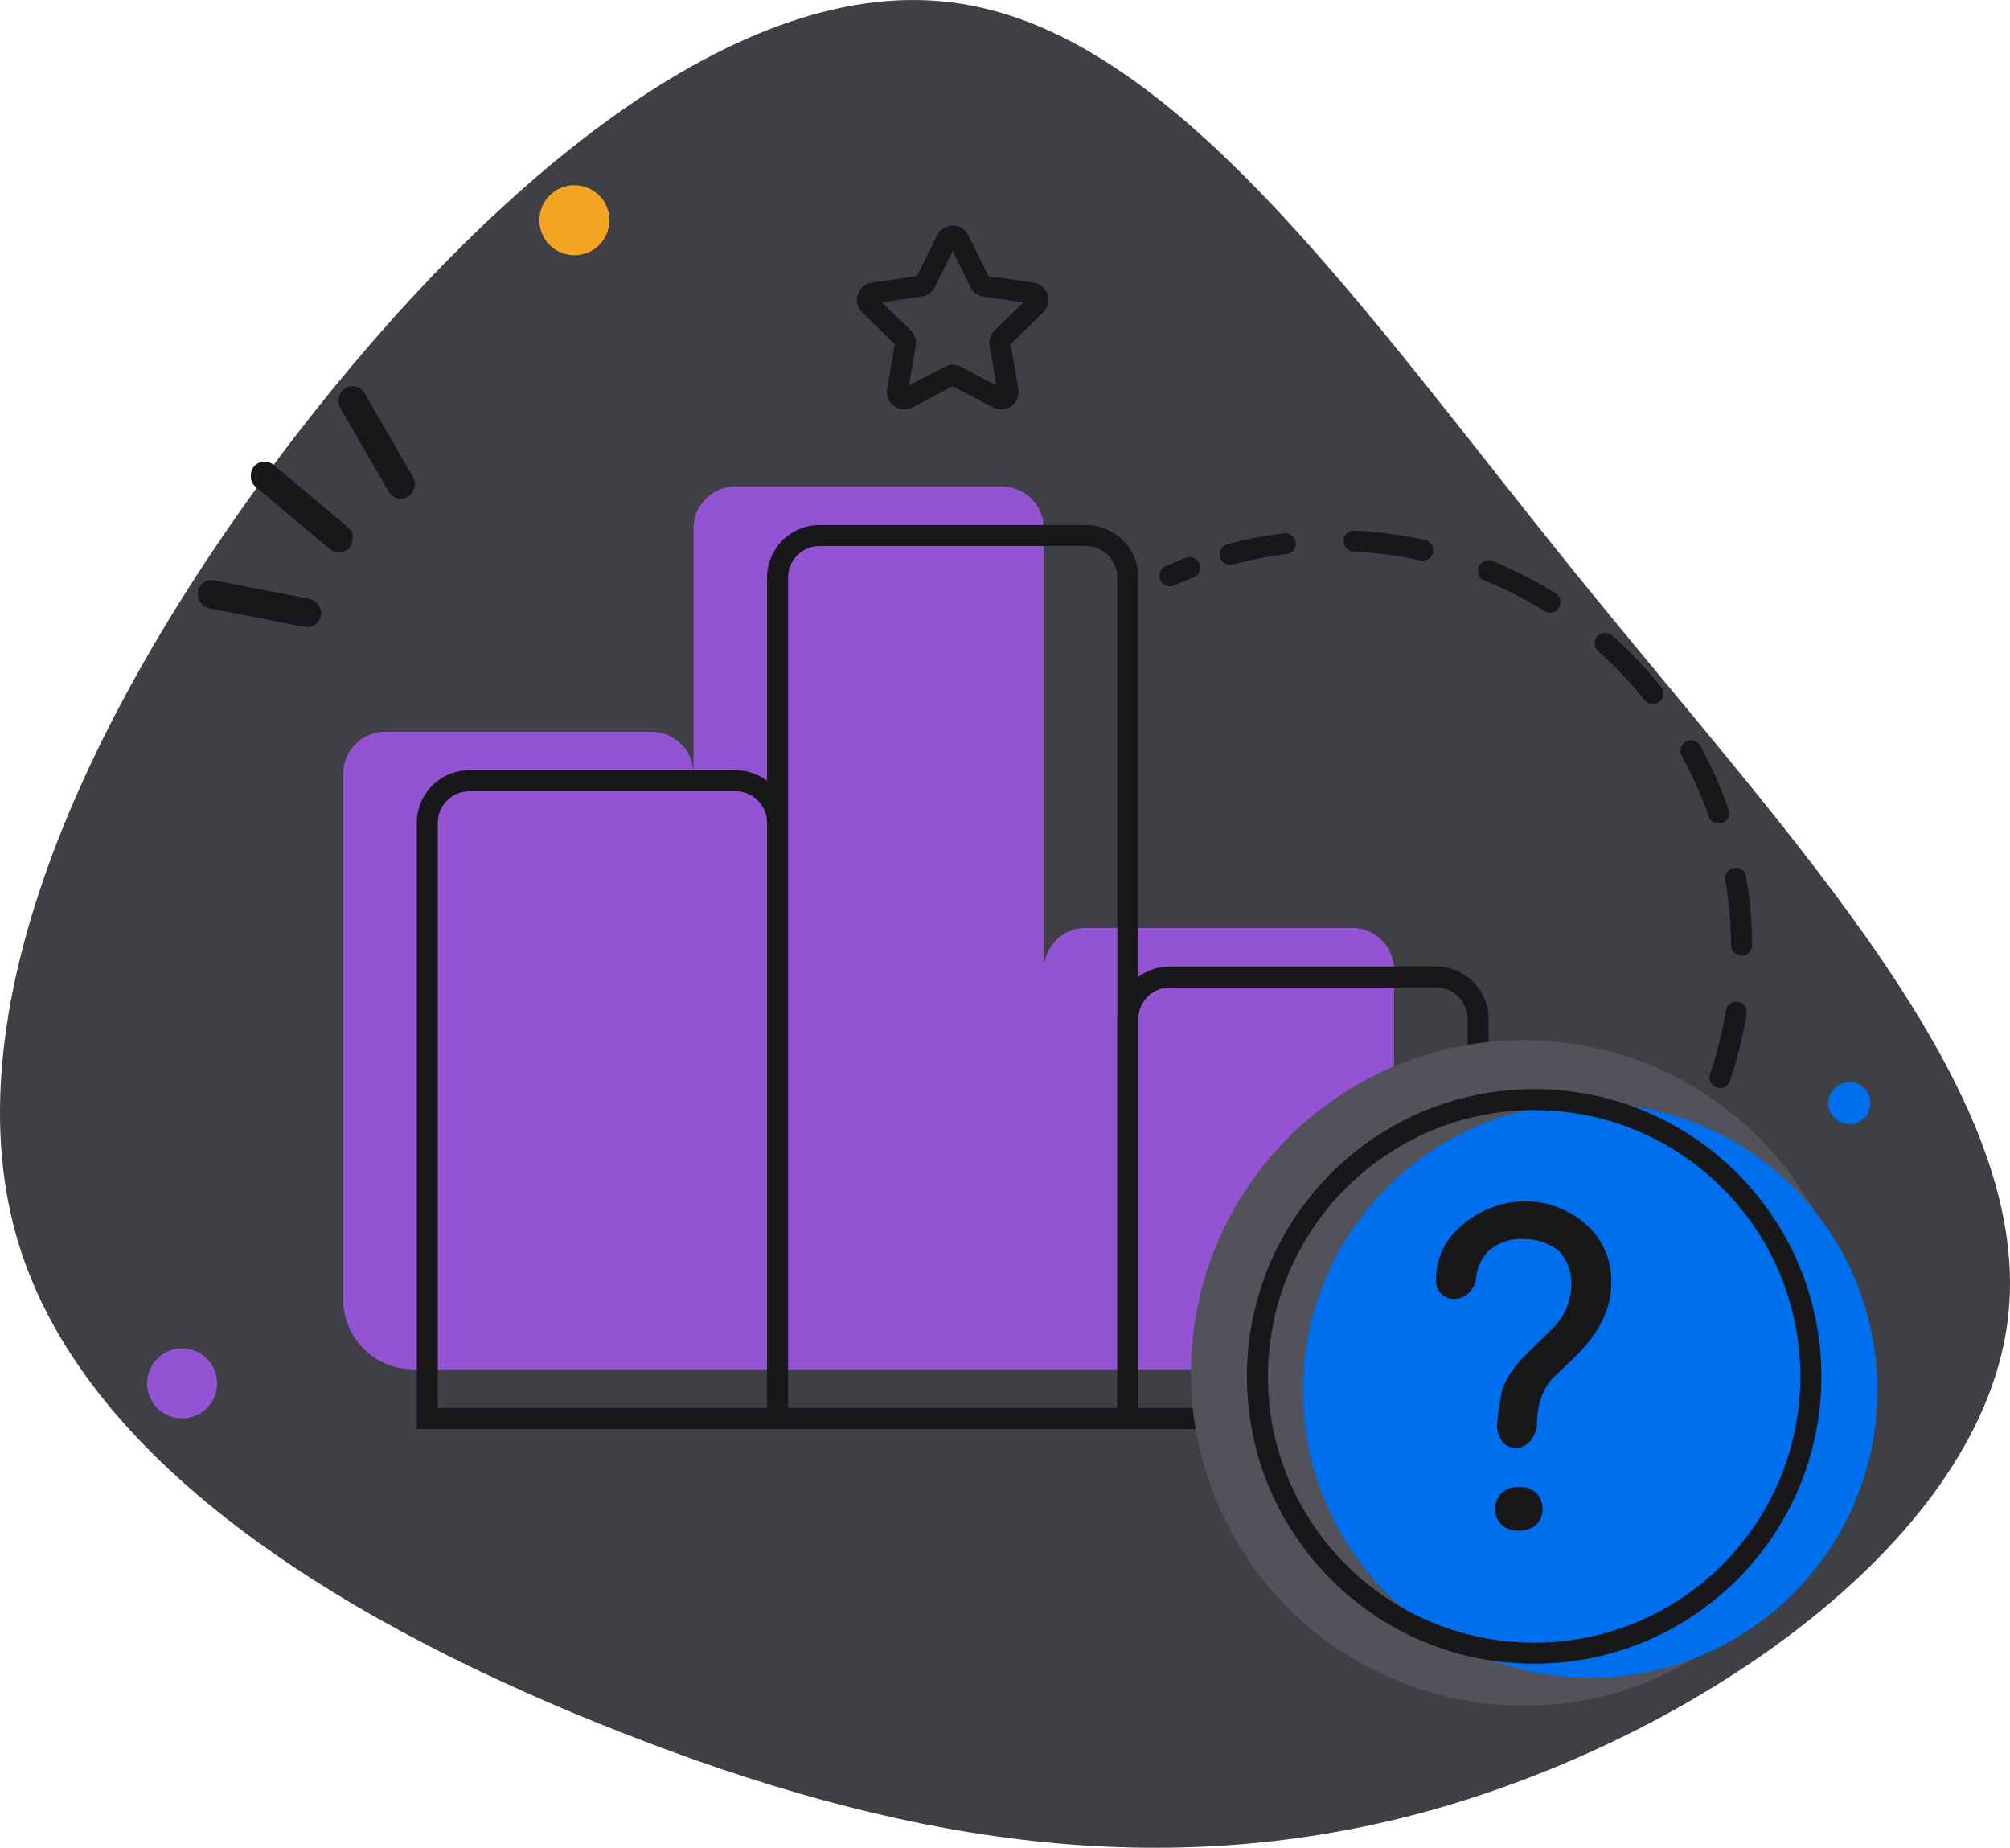 <svg xmlns="http://www.w3.org/2000/svg" width="286.915" height="263.701" viewBox="0 0 286.915 263.701">
  <defs>
    <style>
      .cls-1 {
        fill: #3f3f46;
      }

      .cls-1, .cls-5, .cls-7 {
        fill-rule: evenodd;
      }

      .cls-2 {
        fill: #006fee;
      }

      .cls-3 {
        fill: #f5a524;
      }

      .cls-4, .cls-7 {
        fill: #9353d3;
      }

      .cls-5, .cls-6 {
        fill: #18181b;
      }

      .cls-8 {
        fill: none;
        stroke: #18181b;
        stroke-width: 3px;
      }

      .cls-9 {
        fill: #52525b;
      }
    </style>
  </defs>
  <g id="No-Ranking" transform="translate(-17 -43)">
    <path id="Path_242" data-name="Path 242" class="cls-1" d="M242.212,125.195c30.611,37.859,64.782,73.325,61.482,105.295-3.236,31.906-44.073,60.317-83.163,71.061-39.154,10.678-76.561,3.688-114.55-11.2-37.925-14.82-76.432-37.536-86.334-69.895-9.837-32.294,8.931-74.3,36.695-111.509C84.106,71.8,120.866,39.379,152.707,43.327,184.613,47.21,211.6,87.4,242.212,125.2Z"/>
    <circle id="Ellipse_38" data-name="Ellipse 38" class="cls-2" cx="3" cy="3" r="3" transform="translate(277.992 197.429)"/>
    <circle id="Ellipse_39" data-name="Ellipse 39" class="cls-3" cx="5" cy="5" r="5" transform="translate(93.992 69.429)"/>
    <circle id="Ellipse_40" data-name="Ellipse 40" class="cls-4" cx="5" cy="5" r="5" transform="translate(37.992 235.429)"/>
    <path id="Path_243" data-name="Path 243" class="cls-5" d="M184.6,126.551q1.359-.606,2.749-1.14a1.5,1.5,0,1,0-1.077-2.8q-1.453.56-2.893,1.2a1.5,1.5,0,0,0,1.221,2.741Zm6.567-4.041A1.5,1.5,0,0,0,193,123.57a56.214,56.214,0,0,1,7.627-1.49,1.5,1.5,0,1,0-.37-2.977q-2.511.311-4.988.838-1.527.324-3.046.731a1.5,1.5,0,0,0-1.06,1.838Zm17.625-2.364a1.5,1.5,0,0,0,1.427,1.569,56.531,56.531,0,0,1,9.512,1.269,1.5,1.5,0,1,0,.647-2.929,59.538,59.538,0,0,0-10.017-1.336,1.5,1.5,0,0,0-1.569,1.427Zm19.278,3.739a1.5,1.5,0,0,0,.824,1.955,56.89,56.89,0,0,1,8.551,4.357,1.5,1.5,0,1,0,1.583-2.548,59.8,59.8,0,0,0-9-4.587,1.5,1.5,0,0,0-1.955.823Zm16.94,9.933a1.5,1.5,0,0,0,.126,2.117,56.148,56.148,0,0,1,6.6,6.961,1.5,1.5,0,1,0,2.345-1.87,58.977,58.977,0,0,0-6.955-7.334,1.5,1.5,0,0,0-2.118.126Zm12.641,15.026a1.5,1.5,0,0,0-.592,2.037,57.455,57.455,0,0,1,3.865,8.655,1.5,1.5,0,1,0,2.831-.993,60.411,60.411,0,0,0-4.067-9.107,1.5,1.5,0,0,0-2.037-.592Zm6.847,18.005a1.5,1.5,0,0,0-1.222,1.733,56.063,56.063,0,0,1,.818,9.31,1.5,1.5,0,0,0,3-.013,59.065,59.065,0,0,0-.862-9.808A1.5,1.5,0,0,0,264.495,166.849Zm.582,19.122a1.5,1.5,0,0,0-1.722,1.239,56.753,56.753,0,0,1-2.26,9.071,1.5,1.5,0,1,0,2.841.963,59.76,59.76,0,0,0,2.38-9.551,1.5,1.5,0,0,0-1.239-1.722Zm-5.67,18.274a1.5,1.5,0,0,0-2.03.615,56.584,56.584,0,0,1-5.076,7.85,1.5,1.5,0,0,0,2.376,1.832,59.515,59.515,0,0,0,5.345-8.267,1.5,1.5,0,0,0-.615-2.03Zm-11.288,15.448a1.5,1.5,0,0,0-2.12-.081q-1.716,1.591-3.56,3.034a1.5,1.5,0,1,0,1.849,2.362q1.941-1.519,3.751-3.2a1.5,1.5,0,0,0,.08-2.12Z"/>
    <rect id="Rectangle_127" data-name="Rectangle 127" class="cls-6" width="17.89" height="4.051" rx="2" transform="matrix(-0.766, -0.643, 0.643, -0.766, 65.622, 122.659)"/>
    <rect id="Rectangle_128" data-name="Rectangle 128" class="cls-6" width="17.89" height="4.051" rx="2" transform="translate(73.482 114.899) rotate(-120)"/>
    <rect id="Rectangle_129" data-name="Rectangle 129" class="cls-6" width="17.89" height="4.051" rx="2" transform="translate(62.431 132.841) rotate(-169)"/>
    <path id="Path_244" data-name="Path 244" class="cls-7" d="M115.992,118.429a6,6,0,0,1,6-6h38a6,6,0,0,1,6,6v63a6,6,0,0,1,6-6h38a6,6,0,0,1,6,6v47a10,10,0,0,1-10,10h-130a10,10,0,0,1-10-10v-75a6,6,0,0,1,6-6h38a6,6,0,0,1,6,6v-35Z"/>
    <path id="Path_245" data-name="Path 245" class="cls-8" d="M77.992,160.429a6,6,0,0,1,6-6h38a6,6,0,0,1,6,6v85h-50Zm50-35a6,6,0,0,1,6-6h38a6,6,0,0,1,6,6v120h-50v-120Z"/>
    <path id="Path_246" data-name="Path 246" class="cls-8" d="M177.992,188.429a6,6,0,0,1,6-6h38a6,6,0,0,1,6,6v57h-50Z"/>
    <path id="Path_247" data-name="Path 247" class="cls-5" d="M152.992,78.819l-2.537,5.14a2.5,2.5,0,0,1-1.882,1.367l-5.673.825,4.1,4a2.5,2.5,0,0,1,.719,2.213l-.969,5.65,5.073-2.668a2.5,2.5,0,0,1,2.327,0l5.074,2.668-.969-5.65a2.5,2.5,0,0,1,.719-2.213l4.1-4-5.672-.825a2.5,2.5,0,0,1-1.882-1.367l-2.537-5.14Zm-2.242-2.236a2.5,2.5,0,0,1,4.484,0l2.868,5.812,6.415.932a2.5,2.5,0,0,1,1.386,4.265l-4.642,4.524,1.1,6.389a2.5,2.5,0,0,1-3.628,2.635l-5.737-3.016-5.738,3.016a2.5,2.5,0,0,1-3.627-2.635l1.1-6.389-4.642-4.524a2.5,2.5,0,0,1,1.385-4.265l6.415-.932,2.869-5.812Z"/>
    <circle id="Ellipse_41" data-name="Ellipse 41" class="cls-9" cx="47.5" cy="47.5" r="47.5" transform="translate(186.992 191.429)"/>
    <circle id="Ellipse_42" data-name="Ellipse 42" class="cls-2" cx="41" cy="41" r="41" transform="translate(202.992 200.429)"/>
    <circle id="Ellipse_43" data-name="Ellipse 43" class="cls-8" cx="39.5" cy="39.5" r="39.5" transform="translate(196.492 199.929)"/>
    <path id="Path_248" data-name="Path 248" class="cls-5" d="M230.685,246.581a33.283,33.283,0,0,1,.832-5.563,14.22,14.22,0,0,1,3.145-4.528l4.038-3.995a8.784,8.784,0,0,0,2.589-6.037,6.727,6.727,0,0,0-1.7-4.868,8.061,8.061,0,0,0-4.932-1.761,7.093,7.093,0,0,0-5.056,1.6,6.12,6.12,0,0,0-1.911,4.291s-.631,2.65-3.178,2.65a2.542,2.542,0,0,1-2.525-2.65,9.8,9.8,0,0,1,3.561-7.738,14.024,14.024,0,0,1,9.109-3.551,13.166,13.166,0,0,1,9.078,3.61,10.663,10.663,0,0,1,3.252,8.241q0,5.18-4.994,10.21l-3.36,3.2q-2.25,2.4-2.25,6.9s-.507,3.03-3.032,3.03-2.671-3.03-2.671-3.03Zm-.247,11.771a3.142,3.142,0,0,1,.848-2.235,3.288,3.288,0,0,1,2.513-.9,3.338,3.338,0,0,1,2.527.9,3.107,3.107,0,0,1,.863,2.235,3,3,0,0,1-.863,2.2,3.4,3.4,0,0,1-2.527.873,3.35,3.35,0,0,1-2.513-.873A3.037,3.037,0,0,1,230.438,258.352Z"/>
  </g>
</svg>
